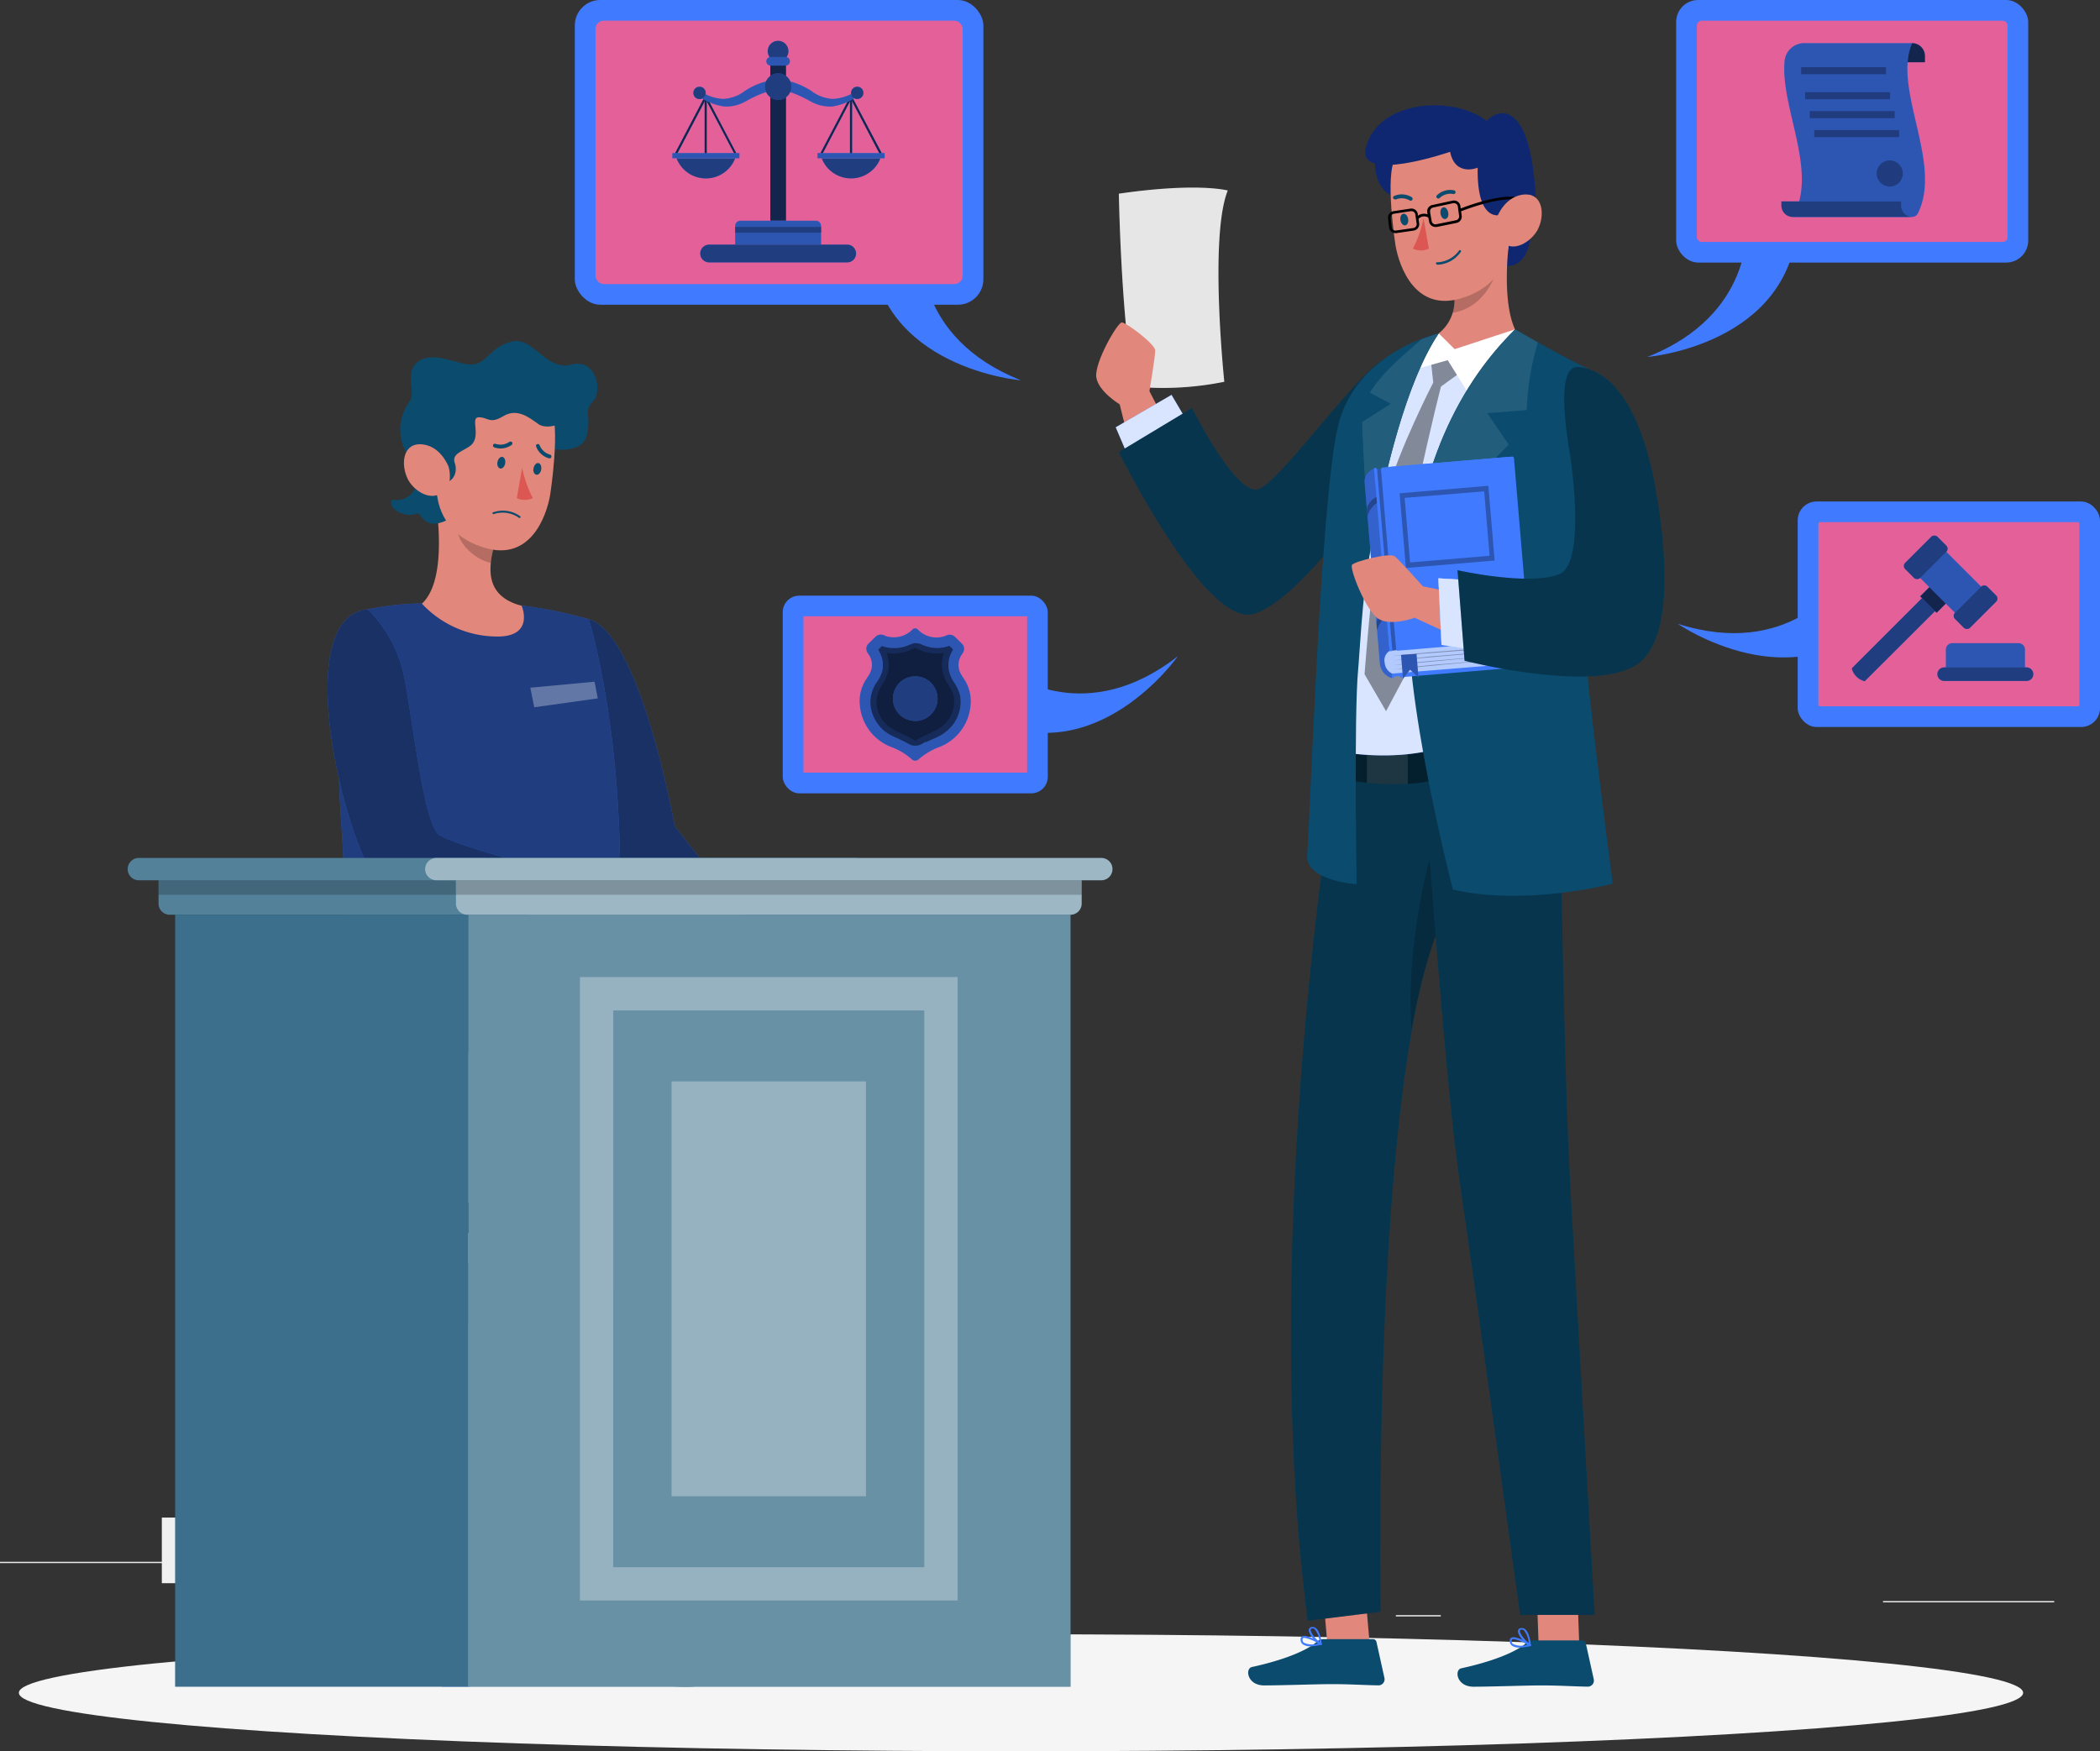 <svg xmlns="http://www.w3.org/2000/svg" width="487.406" height="406.563" viewBox="0 0 487.406 406.563">
  <rect x="0" y="0" width="487.406" height="406.563" fill="#333333" stroke="none"/>
  <g id="Grupo_55030" data-name="Grupo 55030" transform="translate(-834.234 -2128.898)">
    <g id="freepik--background-complete--inject-349" transform="translate(834.234 2473.382)">
      <rect id="Rectángulo_28941" data-name="Rectángulo 28941" width="39.731" height="0.3" transform="translate(437.046 27.207)" fill="#ebebeb"/>
      <rect id="Rectángulo_28942" data-name="Rectángulo 28942" width="10.425" height="0.3" transform="translate(323.982 30.47)" fill="#ebebeb"/>
      <rect id="Rectángulo_28943" data-name="Rectángulo 28943" width="51.812" height="0.3" transform="translate(0 18.09)" fill="#ebebeb"/>
      <rect id="Rectángulo_28944" data-name="Rectángulo 28944" width="7.594" height="0.3" transform="translate(62.5 18.09)" fill="#ebebeb"/>
      <rect id="Rectángulo_28945" data-name="Rectángulo 28945" width="112.381" height="0.3" transform="translate(94.782 23.153)" fill="#ebebeb"/>
      <rect id="Rectángulo_28946" data-name="Rectángulo 28946" width="78.347" height="15.235" transform="translate(37.56 7.822)" fill="#f0f0f0"/>
      <rect id="Rectángulo_28947" data-name="Rectángulo 28947" width="66.987" height="7.822" transform="translate(43.246)" fill="#e0e0e0"/>
    </g>
    <g id="freepik--Shadow--inject-349" transform="translate(838.612 2508.302)">
      <ellipse id="freepik--path--inject-349" cx="232.595" cy="13.58" rx="232.595" ry="13.58" fill="#f5f5f5"/>
    </g>
    <g id="freepik--character-2--inject-349" transform="translate(1088.65 2153.35)">
      <path id="Trazado_118552" data-name="Trazado 118552" d="M1075.98,2165.881s-6.862-1.932-25.276.732c0,0,.516,29.823,3.6,44.794a71.758,71.758,0,0,0,20.874-1.128S1071.649,2176.665,1075.98,2165.881Z" transform="translate(-1045.438 -2146.103)" fill="#fff"/>
      <path id="Trazado_118553" data-name="Trazado 118553" d="M1075.98,2165.881s-6.862-1.932-25.276.732c0,0,.516,29.823,3.6,44.794a71.758,71.758,0,0,0,20.874-1.128S1071.649,2176.665,1075.98,2165.881Z" transform="translate(-1045.438 -2146.103)" opacity="0.1" style="isolation: isolate"/>
      <path id="Trazado_118554" data-name="Trazado 118554" d="M1056.331,2228.606l-4.558-18.294s-5.014-3.011-5.434-6.358,4.906-12.668,5.938-12.656,7.761,5.039,7.749,6.526-1.344,9.429-1.344,9.429l9.153,17.742Z" transform="translate(-1046.314 -2140.894)" fill="#e2877b"/>
      <path id="Trazado_118555" data-name="Trazado 118555" d="M1052.731,2218.994l-2.627-6.154,12.944-7.521,4.031,6.838Z" transform="translate(-1045.558 -2138.095)" fill="#407bff"/>
      <path id="Trazado_118556" data-name="Trazado 118556" d="M1052.731,2218.994l-2.627-6.154,12.944-7.521,4.031,6.838Z" transform="translate(-1045.558 -2138.095)" fill="#fff" opacity="0.8" style="isolation: isolate"/>
      <path id="Trazado_118557" data-name="Trazado 118557" d="M1111.669,2198.936c-7.774,5.158-25.036,30.278-29.307,29.906-5.518-.467-14.671-18.978-14.671-18.978L1050.7,2220.1s19.89,40.163,30.986,37.632,32.126-33.337,33.589-37.872S1121.314,2192.529,1111.669,2198.936Z" transform="translate(-1045.438 -2139.594)" fill="#0a4b6e"/>
      <path id="Trazado_118558" data-name="Trazado 118558" d="M1111.669,2198.936c-7.774,5.158-25.036,30.278-29.307,29.906-5.518-.467-14.671-18.978-14.671-18.978L1050.7,2220.1s19.89,40.163,30.986,37.632,32.126-33.337,33.589-37.872S1121.314,2192.529,1111.669,2198.936Z" transform="translate(-1045.438 -2139.594)" opacity="0.3" style="isolation: isolate"/>
      <path id="Trazado_118559" data-name="Trazado 118559" d="M1101.226,2451.352l-9.729,1.031-1.823-20.993,9.729-1.031Z" transform="translate(-1037.659 -2093.172)" fill="#e2877b"/>
      <path id="Trazado_118560" data-name="Trazado 118560" d="M1141.482,2450.9h-9.429l-.78-21.845h9.441Z" transform="translate(-1029.355 -2093.432)" fill="#e2877b"/>
      <path id="Trazado_118561" data-name="Trazado 118561" d="M1133.748,2446.358H1145.2a.817.817,0,0,1,.8.648l1.859,8.4a1.417,1.417,0,0,1-1.128,1.656,1.387,1.387,0,0,1-.252.024c-3.707-.06-6.406-.288-11.06-.288-2.867,0-11.516.3-15.475.3s-4.474-3.911-2.855-4.271c7.27-1.583,12.74-3.779,15.067-5.866A2.266,2.266,0,0,1,1133.748,2446.358Z" transform="translate(-1032.356 -2089.979)" fill="#0a4b6e"/>
      <path id="Trazado_118562" data-name="Trazado 118562" d="M1128.615,2448.137a2.845,2.845,0,0,1-1.811-.48,1.341,1.341,0,0,1-.468-1.2.683.683,0,0,1,.384-.624c1.044-.54,4.091,1.331,4.427,1.547a.194.194,0,0,1,.108.216.229.229,0,0,1-.168.192A11.309,11.309,0,0,1,1128.615,2448.137Zm-1.4-1.956a.479.479,0,0,0-.288.06c-.06,0-.132.084-.144.264a.92.92,0,0,0,.3.8,4.583,4.583,0,0,0,3.359.168,9.017,9.017,0,0,0-3.227-1.3Z" transform="translate(-1030.342 -2090.103)" fill="#407bff"/>
      <path id="Trazado_118563" data-name="Trazado 118563" d="M1130.708,2448.156h-.108c-.972-.528-2.855-2.6-2.663-3.6a.731.731,0,0,1,.72-.588,1.2,1.2,0,0,1,.948.288c1.092.888,1.32,3.6,1.332,3.731a.238.238,0,0,1-.108.2A.22.22,0,0,1,1130.708,2448.156Zm-1.9-3.851h-.108c-.288,0-.312.168-.324.228-.12.612,1.08,2.184,2.052,2.915a5.266,5.266,0,0,0-1.116-2.951A.786.786,0,0,0,1128.812,2444.306Z" transform="translate(-1030.024 -2090.458)" fill="#407bff"/>
      <path id="Trazado_118564" data-name="Trazado 118564" d="M1093.248,2446.108H1104.7a.817.817,0,0,1,.8.648l1.859,8.4a1.417,1.417,0,0,1-1.128,1.656,1.384,1.384,0,0,1-.252.024c-3.707-.06-6.406-.288-11.06-.288-2.867,0-11.516.3-15.475.3s-4.475-3.911-2.855-4.271c7.27-1.583,12.74-3.779,15.067-5.866A2.267,2.267,0,0,1,1093.248,2446.108Z" transform="translate(-1040.441 -2090.029)" fill="#0a4b6e"/>
      <path id="Trazado_118565" data-name="Trazado 118565" d="M1088.155,2447.887a2.842,2.842,0,0,1-1.811-.48,1.34,1.34,0,0,1-.468-1.2.683.683,0,0,1,.384-.624c1.044-.54,4.091,1.331,4.427,1.547a.194.194,0,0,1,.108.216.227.227,0,0,1-.168.192A11.28,11.28,0,0,1,1088.155,2447.887Zm-1.4-1.955a.48.48,0,0,0-.288.06c-.06,0-.132.084-.144.264a.92.92,0,0,0,.3.8,4.581,4.581,0,0,0,3.359.168,9.013,9.013,0,0,0-3.275-1.3Z" transform="translate(-1038.419 -2090.153)" fill="#407bff"/>
      <path id="Trazado_118566" data-name="Trazado 118566" d="M1090.238,2447.946h-.108c-.972-.528-2.855-2.6-2.663-3.6a.732.732,0,0,1,.72-.588,1.2,1.2,0,0,1,.948.288c1.092.888,1.32,3.6,1.332,3.731a.239.239,0,0,1-.108.2A.218.218,0,0,1,1090.238,2447.946Zm-1.9-3.827h-.108c-.288,0-.312.168-.324.228-.12.612,1.08,2.183,2.051,2.915a5.264,5.264,0,0,0-1.115-2.951.779.779,0,0,0-.54-.24Z" transform="translate(-1038.102 -2090.499)" fill="#407bff"/>
      <path id="Trazado_118567" data-name="Trazado 118567" d="M1140.715,2429.068h-9.441l.408,11.264h9.441Z" transform="translate(-1029.355 -2093.43)" opacity="0.2" style="isolation: isolate"/>
      <path id="Trazado_118568" data-name="Trazado 118568" d="M1146.265,2269.328h-50.06c-4.8,25.984-19,125.865-8.313,207.8l16.951-2.1s-2.231-116.687,12.728-156.9c1.727,21.521,3.767,44.386,5.542,56.6,4.355,29.991,14.084,101.032,14.084,101.032h17.311s-3.935-68.234-5.566-97.709C1147.093,2346.008,1146.325,2275.9,1146.265,2269.328Z" transform="translate(-1038.792 -2125.318)" fill="#0a4b6e"/>
      <g id="Grupo_55022" data-name="Grupo 55022" transform="translate(45.208 144.01)" opacity="0.3">
        <path id="Trazado_118569" data-name="Trazado 118569" d="M1146.265,2269.328h-50.06c-4.8,25.984-19,125.865-8.313,207.8l16.951-2.1s-2.231-116.687,12.728-156.9c1.727,21.521,3.767,44.386,5.542,56.6,4.355,29.991,14.084,101.032,14.084,101.032h17.311s-3.935-68.234-5.566-97.709C1147.093,2346.008,1146.325,2275.9,1146.265,2269.328Z" transform="translate(-1084 -2269.328)"/>
      </g>
      <path id="Trazado_118570" data-name="Trazado 118570" d="M1092.494,2280.74s14.755,3.407,25.036,0l-.924-8h-23.932Z" transform="translate(-1037.096 -2124.637)" opacity="0.4" style="isolation: isolate"/>
      <path id="Trazado_118571" data-name="Trazado 118571" d="M1098.684,2281.9a59.225,59.225,0,0,0,9.5.264v-9.417h-9.5Z" transform="translate(-1035.86 -2124.635)" fill="#fff" opacity="0.1" style="isolation: isolate"/>
      <path id="Trazado_118572" data-name="Trazado 118572" d="M1112.952,2312.973a134.016,134.016,0,0,0-5.59,21.653c-1.4-19.194,4.2-39.468,4.2-39.468Z" transform="translate(-1034.173 -2120.161)" opacity="0.2" style="isolation: isolate"/>
      <path id="Trazado_118573" data-name="Trazado 118573" d="M1132.115,2174.374s-.372,9.189-7.534,7.03S1125.793,2171.123,1132.115,2174.374Z" transform="translate(-1031.24 -2144.423)" fill="#0f2771"/>
      <path id="Trazado_118574" data-name="Trazado 118574" d="M1112.65,2196.825a9.6,9.6,0,0,0,3.3-10.089l12.956-10.448s-1.68,12.824,1.451,19.614c0,0-7.822,7.93-13.784,6.118S1112.65,2196.825,1112.65,2196.825Z" transform="translate(-1033.139 -2143.89)" fill="#e2877b"/>
      <path id="Trazado_118575" data-name="Trazado 118575" d="M1125.395,2181.508l-5.122.216-4.918,3.971a10.339,10.339,0,0,1-.06,5.314C1123.14,2189.749,1125.395,2181.508,1125.395,2181.508Z" transform="translate(-1032.545 -2142.848)" opacity="0.2" style="isolation: isolate"/>
      <path id="Trazado_118576" data-name="Trazado 118576" d="M1129.488,2201.8l-10.724-4.067-9.009.672s-9.525,21.713-13.052,44.133a357.117,357.117,0,0,0-3.6,47.1c.324-.072,13.2,2.747,25.132-1.307,0,0-7.954-33.59-3.6-48.981s14.8-37.548,14.8-37.548" transform="translate(-1036.974 -2139.608)" fill="#407bff"/>
      <path id="Trazado_118577" data-name="Trazado 118577" d="M1129.488,2201.8l-10.724-4.067-9.009.672s-9.525,21.713-13.052,44.133a357.117,357.117,0,0,0-3.6,47.1c.324-.072,13.2,2.747,25.132-1.307,0,0-7.954-33.59-3.6-48.981s14.8-37.548,14.8-37.548" transform="translate(-1036.974 -2139.608)" fill="#fff" opacity="0.8" style="isolation: isolate"/>
      <path id="Trazado_118578" data-name="Trazado 118578" d="M1113.539,2198.05l.648,5.9s-7.977,15.511-10.8,25.888-5.146,41.842-5.146,41.842l4.99,8.578,4.583-8.578s-1.2-25.192,2.471-42.178,5.7-24.616,5.7-24.616l5.518-4-3.743-3.155Z" transform="translate(-1035.948 -2139.608)" opacity="0.4" style="isolation: isolate"/>
      <path id="Trazado_118579" data-name="Trazado 118579" d="M1113.648,2193.562l3.695,3.671,14-4.595-10.437,15.451-5.17-8.3-8.421,2.387Z" transform="translate(-1034.138 -2140.626)" fill="#fff"/>
      <path id="Trazado_118580" data-name="Trazado 118580" d="M1117.678,2193.408s-19.278,4.211-23.393,21.593-6.538,93.294-7.138,99.413,11.48,6.874,11.48,6.874-.648-39.264.336-49.688c.36-3.767.912-16.483,2.615-26.392C1104.59,2227.669,1109.82,2205.116,1117.678,2193.408Z" transform="translate(-1038.167 -2140.473)" fill="#0a4b6e"/>
      <path id="Trazado_118581" data-name="Trazado 118581" d="M1111.558,2194.812c-2.615,2.3-8.865,7.2-12,12.368l4.87,2.579-6.658,4.235s.552,18.7,2.183,28.5c3.071-17.058,8.158-37.968,15.6-49.088C1115.552,2193.408,1113.969,2193.852,1111.558,2194.812Z" transform="translate(-1036.042 -2140.473)" fill="#0a4b6e"/>
      <path id="Trazado_118582" data-name="Trazado 118582" d="M1111.558,2194.812c-2.615,2.3-8.865,7.2-12,12.368l4.87,2.579-6.658,4.235s.552,18.7,2.183,28.5c3.071-17.058,8.158-37.968,15.6-49.088C1115.552,2193.408,1113.969,2193.852,1111.558,2194.812Z" transform="translate(-1036.042 -2140.473)" fill="#fff" opacity="0.1" style="isolation: isolate"/>
      <path id="Trazado_118583" data-name="Trazado 118583" d="M1100.288,2159.9s-.672,7.054,4.8,8.625c0,0,3.131-7.882-.672-8.625S1100.288,2159.9,1100.288,2159.9Z" transform="translate(-1035.545 -2147.227)" fill="#0f2771"/>
      <path id="Trazado_118584" data-name="Trazado 118584" d="M1104.426,2180.609c.876,4.991,4.619,15.451,15.211,12.26s11.036-11.552,11.217-13.963-2.075-21.125-8.841-22.913-15,.42-17.587,4.294S1104.426,2180.609,1104.426,2180.609Z" transform="translate(-1034.944 -2148.067)" fill="#e2877b"/>
      <path id="Trazado_118585" data-name="Trazado 118585" d="M1131.245,2174.085c.168.216-7.006,4.51-6.778-10.329,0,0-5.194,2.207-6.394-3.683,0,0-21.713,7.486-19.554-.96,2.891-11.276,20.453-12.128,28.023-6.226,0,0,3.755-4.211,7.294.324,4.235,5.422,4.163,20.117,4.163,20.117Z" transform="translate(-1035.923 -2149.281)" fill="#0f2771"/>
      <path id="Trazado_118586" data-name="Trazado 118586" d="M1135.76,2168.65c-2.543-3.994-13.9.192-16.111,1.056l-.072-.564a1.568,1.568,0,0,0-.624-1.032,1.514,1.514,0,0,0-1.2-.228l-4.666,1.008a1.5,1.5,0,0,0-1.2,1.7,3.678,3.678,0,0,0,.084.48,2.4,2.4,0,0,0-2.267.324v-.384a1.531,1.531,0,0,0-.6-1,1.468,1.468,0,0,0-1.115-.276l-3.923.588a1.5,1.5,0,0,0-1.271,1.607c.072.852.156,1.607.24,2.219a1.492,1.492,0,0,0,.6.984,1.44,1.44,0,0,0,.888.288h.216l3.995-.588a1.5,1.5,0,0,0,1.272-1.7v-.008l-.144-1.031a1.848,1.848,0,0,1,2.279-.288c.06.324.12.66.18.972a1.507,1.507,0,0,0,.636.96,1.485,1.485,0,0,0,.828.252,1.235,1.235,0,0,0,.312,0l4.583-.936a1.514,1.514,0,0,0,1.2-1.68l-.144-1.019c1.7-.66,13.2-4.99,15.523-1.344a.3.3,0,0,0,.415.088l0,0a.288.288,0,0,0,.132-.385A.312.312,0,0,0,1135.76,2168.65Zm-27.1,5.591-3.995.576a.932.932,0,0,1-.672-.156.88.88,0,0,1-.348-.588c-.084-.6-.168-1.343-.24-2.2a.9.9,0,0,1,.768-.96l3.923-.588h.132a1,1,0,0,1,.54.168.916.916,0,0,1,.348.6l.312,2.124A.912.912,0,0,1,1108.661,2174.241Zm9.909-1.811-4.583.936a.906.906,0,0,1-.684-.132.882.882,0,0,1-.384-.564c-.132-.732-.276-1.536-.372-2.172a.888.888,0,0,1,.7-1.02l4.655-1.008a.563.563,0,0,1,.192,0,.884.884,0,0,1,.516.156.918.918,0,0,1,.384.624l.288,2.2A.9.9,0,0,1,1118.57,2172.43Z" transform="translate(-1035.041 -2145.754)"/>
      <path id="Trazado_118587" data-name="Trazado 118587" d="M1114.724,2170.231c.18.731-.156,1.415-.66,1.5s-.984-.456-1.116-1.2.168-1.428.66-1.511S1114.592,2169.475,1114.724,2170.231Z" transform="translate(-1033.019 -2145.343)" fill="#0a4b6e"/>
      <path id="Trazado_118588" data-name="Trazado 118588" d="M1106.964,2171.447c.18.744-.168,1.427-.66,1.512s-.984-.468-1.116-1.2.168-1.416.66-1.5S1106.844,2170.715,1106.964,2171.447Z" transform="translate(-1034.568 -2145.095)" fill="#0a4b6e"/>
      <path id="Trazado_118589" data-name="Trazado 118589" d="M1110.067,2171.158a26.751,26.751,0,0,1-2.483,7.03,4.375,4.375,0,0,0,3.719,0Z" transform="translate(-1034.084 -2144.914)" fill="#dc5753"/>
      <path id="Trazado_118590" data-name="Trazado 118590" d="M1116.5,2166.44a.433.433,0,0,1-.432.168,3.6,3.6,0,0,0-3.107.864.456.456,0,0,1-.761-.5.485.485,0,0,1,.1-.108h0a4.466,4.466,0,0,1,3.911-1.128.47.47,0,0,1,.384.5h0A.554.554,0,0,1,1116.5,2166.44Z" transform="translate(-1033.177 -2146.014)" fill="#0a4b6e"/>
      <path id="Trazado_118591" data-name="Trazado 118591" d="M1112.294,2180.7h0a6.884,6.884,0,0,0,5.554-3.023.241.241,0,0,0-.084-.324.229.229,0,0,0-.312,0h0a6.553,6.553,0,0,1-5.17,2.783.215.215,0,0,0-.228.2.079.079,0,0,0,0,.024h0a.228.228,0,0,0,.228.228h0Z" transform="translate(-1033.191 -2143.691)" fill="#0a4b6e"/>
      <path id="Trazado_118592" data-name="Trazado 118592" d="M1104.042,2167.61a.383.383,0,0,1,0-.743h0a4.442,4.442,0,0,1,4.067.312.443.443,0,0,1,.112.618l0,.006h0a.467.467,0,0,1-.624.108h0a3.6,3.6,0,0,0-3.227-.2A.437.437,0,0,1,1104.042,2167.61Z" transform="translate(-1034.848 -2145.841)" fill="#0a4b6e"/>
      <path id="Trazado_118593" data-name="Trazado 118593" d="M1131.5,2192.638s12.824,7.486,19.446,10.293-3.419,48.5-3.671,56.382,6.91,62.02,6.91,62.02-20.394,5.314-37.1,1.344c0,0-11.8-45.034-10.353-68.63C1108.128,2231.326,1114.942,2208.965,1131.5,2192.638Z" transform="translate(-1034.28 -2140.627)" fill="#0a4b6e"/>
      <path id="Trazado_118594" data-name="Trazado 118594" d="M1136.739,2195.661c-3.035-1.715-5.242-3.023-5.242-3.023-16.015,15.787-22.889,37.188-24.592,59.153,6.934-16.927,23.093-32.39,23.093-32.39l-4.99-7.306,9.153-.719A61.694,61.694,0,0,1,1136.739,2195.661Z" transform="translate(-1034.219 -2140.627)" fill="#0a4b6e"/>
      <path id="Trazado_118595" data-name="Trazado 118595" d="M1136.739,2195.661c-3.035-1.715-5.242-3.023-5.242-3.023-16.015,15.787-22.889,37.188-24.592,59.153,6.934-16.927,23.093-32.39,23.093-32.39l-4.99-7.306,9.153-.719A61.694,61.694,0,0,1,1136.739,2195.661Z" transform="translate(-1034.219 -2140.627)" fill="#fff" opacity="0.1" style="isolation: isolate"/>
      <path id="Trazado_118596" data-name="Trazado 118596" d="M1132.522,2217.618a.408.408,0,0,0-.432-.36l-28.791,2.4v2.015h-3.035l3.863,46.582c0,.216.156.216.168.372h.312l.252-.36.96-.084.312.312,30.05-2.531a.4.4,0,0,0,.372-.418h0Z" transform="translate(-1035.545 -2135.712)" fill="#407bff"/>
      <path id="Trazado_118597" data-name="Trazado 118597" d="M1101.785,2264.657a3.9,3.9,0,0,0,2.867,3.6c-.2-2.459-.492-4.8-.492-4.8s-2.627-35.737-3.311-43.93a3.275,3.275,0,0,0-2.615,3.059c.1,1.116.288,3.383.288,3.383S1101.029,2255.756,1101.785,2264.657Z" transform="translate(-1035.95 -2135.259)" fill="#407bff"/>
      <path id="Trazado_118598" data-name="Trazado 118598" d="M1101.785,2264.657a3.9,3.9,0,0,0,2.867,3.6c-.2-2.459-.492-4.8-.492-4.8s-2.627-35.737-3.311-43.93a3.275,3.275,0,0,0-2.615,3.059c.1,1.116.288,3.383.288,3.383S1101.029,2255.756,1101.785,2264.657Z" transform="translate(-1035.95 -2135.259)" opacity="0.2" style="isolation: isolate"/>
      <path id="Trazado_118599" data-name="Trazado 118599" d="M1103.894,2260.553l31.046-2.519-1.8-5.326-29.691,2.507a2.517,2.517,0,0,0-1.3,2.795A3.008,3.008,0,0,0,1103.894,2260.553Z" transform="translate(-1035.18 -2128.635)" fill="#407bff"/>
      <path id="Trazado_118600" data-name="Trazado 118600" d="M1103.894,2260.553l31.046-2.519-1.8-5.326-29.691,2.507a2.517,2.517,0,0,0-1.3,2.795A3.008,3.008,0,0,0,1103.894,2260.553Z" transform="translate(-1035.18 -2128.635)" fill="#fff" opacity="0.6" style="isolation: isolate"/>
      <path id="Trazado_118601" data-name="Trazado 118601" d="M1134.791,2259.843l-29.319,2.471-.228-.156-.912.084-.192.18h-.384a.082.082,0,0,1-.084-.072l-3.6-42.359s0-.084.072-.084h.444l.18.324.912-.072.216-.36,29.295-2.471a.112.112,0,0,1,.084.072l3.6,42.359A.085.085,0,0,1,1134.791,2259.843Z" transform="translate(-1035.583 -2135.698)" fill="#407bff"/>
      <path id="Trazado_118602" data-name="Trazado 118602" d="M1127.085,2240.267l-20.6,1.728-1.464-17.347,20.6-1.74Zm-19.626.432,18.45-1.547-1.259-14.947-18.45,1.512Z" transform="translate(-1034.595 -2134.584)" opacity="0.3" style="isolation: isolate"/>
      <path id="Trazado_118603" data-name="Trazado 118603" d="M1098.684,2227.809a3.912,3.912,0,0,1,2.255-2.711,8.729,8.729,0,0,0,.108,1.344,5.361,5.361,0,0,0-2.219,3.119Z" transform="translate(-1035.86 -2134.146)" opacity="0.3" style="isolation: isolate"/>
      <path id="Trazado_118604" data-name="Trazado 118604" d="M1100.534,2249.841a3.934,3.934,0,0,1,2.255-2.723c0,.324.06.468.12,1.356a5.288,5.288,0,0,0-2.219,3.119Z" transform="translate(-1035.491 -2129.751)" opacity="0.3" style="isolation: isolate"/>
      <rect id="Rectángulo_28948" data-name="Rectángulo 28948" width="0.912" height="42.155" transform="translate(65.205 84.574) rotate(-4.81)" opacity="0.3" style="isolation: isolate"/>
      <rect id="Rectángulo_28949" data-name="Rectángulo 28949" width="14.503" height="2.003" transform="translate(75.433 112.124) rotate(-4.81)" fill="#407bff"/>
      <rect id="Rectángulo_28950" data-name="Rectángulo 28950" width="8.109" height="2.003" transform="translate(78.977 116.212) rotate(-4.81)" fill="#407bff"/>
      <path id="Trazado_118605" data-name="Trazado 118605" d="M1103.554,2257.137l27.759-2.4s-8.457.552-18.918,1.44C1107.957,2256.609,1103.554,2257.137,1103.554,2257.137Z" transform="translate(-1034.888 -2128.23)" opacity="0.3" style="isolation: isolate"/>
      <path id="Trazado_118606" data-name="Trazado 118606" d="M1103.624,2258.069l27.831-2.591-18.99,1.6C1108.026,2257.445,1103.624,2258.069,1103.624,2258.069Z" transform="translate(-1034.874 -2128.083)" opacity="0.3" style="isolation: isolate"/>
      <path id="Trazado_118607" data-name="Trazado 118607" d="M1103.694,2258.887l27.963-2.639-19.122,1.619C1108.1,2258.263,1103.694,2258.887,1103.694,2258.887Z" transform="translate(-1034.86 -2127.929)" opacity="0.3" style="isolation: isolate"/>
      <path id="Trazado_118608" data-name="Trazado 118608" d="M1108.891,2255.468l.456,5.458-1.955-1.835-1.632,2.111s-.108-1.344-.456-5.518C1106.384,2255.588,1108.015,2255.54,1108.891,2255.468Z" transform="translate(-1034.538 -2128.084)" fill="#407bff"/>
      <path id="Trazado_118609" data-name="Trazado 118609" d="M1108.891,2255.468l.456,5.458-1.955-1.835-1.632,2.111s-.108-1.344-.456-5.518C1106.384,2255.588,1108.015,2255.54,1108.891,2255.468Z" transform="translate(-1034.538 -2128.084)" opacity="0.3" style="isolation: isolate"/>
      <path id="Trazado_118610" data-name="Trazado 118610" d="M1103.484,2256.245l28.083-2.207s-8.781.407-19.194,1.3C1107.887,2255.705,1103.484,2256.245,1103.484,2256.245Z" transform="translate(-1034.902 -2128.37)" opacity="0.3" style="isolation: isolate"/>
      <path id="Trazado_118611" data-name="Trazado 118611" d="M1129.408,2252.758l-1.644.144a3.478,3.478,0,0,0-.1,2.615,3.068,3.068,0,0,0,2.171,2.4Z" transform="translate(-1030.116 -2128.625)" fill="#407bff"/>
      <path id="Trazado_118612" data-name="Trazado 118612" d="M1127.518,2258.776l-17.131-7.918s-5.494,2.027-8.4.264-6.814-11.757-6.154-12.56,8.793-2.891,9.933-1.955,6.514,6.958,6.514,6.958l19.566,3.983Z" transform="translate(-1036.443 -2131.896)" fill="#e2877b"/>
      <path id="Trazado_118613" data-name="Trazado 118613" d="M1119.385,2241.226l-6.862-.408.732,15.439,7.294,1.224Z" transform="translate(-1033.098 -2131.009)" fill="#fff"/>
      <path id="Trazado_118614" data-name="Trazado 118614" d="M1119.385,2241.226l-6.862-.408.732,15.439,7.294,1.224Z" transform="translate(-1033.098 -2131.009)" fill="#407bff"/>
      <path id="Trazado_118615" data-name="Trazado 118615" d="M1119.385,2241.226l-6.862-.408.732,15.439,7.294,1.224Z" transform="translate(-1033.098 -2131.009)" fill="#fff" opacity="0.8" style="isolation: isolate"/>
      <path id="Trazado_118616" data-name="Trazado 118616" d="M1144.329,2199.931c11.456,1.2,16.063,18.486,17.658,27.124,1.559,8.4,5.806,34.657-3.851,41.747s-40.271-.684-40.271-.684l-1.632-21.017s16.447,3.707,23.549.948c6-2.316,3.2-23.7,2.579-27.591C1141.474,2215,1138.943,2199.355,1144.329,2199.931Z" transform="translate(-1032.357 -2139.174)" fill="#0a4b6e"/>
      <path id="Trazado_118617" data-name="Trazado 118617" d="M1144.329,2199.931c11.456,1.2,16.063,18.486,17.658,27.124,1.559,8.4,5.806,34.657-3.851,41.747s-40.271-.684-40.271-.684l-1.632-21.017s16.447,3.707,23.549.948c6-2.316,3.2-23.7,2.579-27.591C1141.474,2215,1138.943,2199.355,1144.329,2199.931Z" transform="translate(-1032.357 -2139.174)" opacity="0.3" style="isolation: isolate"/>
      <path id="Trazado_118618" data-name="Trazado 118618" d="M1123.994,2171.794s1.9-5.243,6.742-5.267c3.887,0,4.45,4.858,2.675,8.217-1.356,2.58-5.806,5.806-8.637,2.4S1123.994,2171.794,1123.994,2171.794Z" transform="translate(-1030.951 -2145.838)" fill="#e2877b"/>
    </g>
    <g id="freepik--character-1--inject-349" transform="translate(896.074 2208.066)">
      <path id="Trazado_118619" data-name="Trazado 118619" d="M929.03,2369.308l-.432,18.678-1.967,84.489h-6.49l-1.955-84.489-.432-18.678Z" transform="translate(-879.402 -2160.075)" fill="#457bfb"/>
      <path id="Trazado_118620" data-name="Trazado 118620" d="M929.03,2369.308l-.432,18.678-1.967,84.489h-6.49l-1.955-84.489-.432-18.678Z" transform="translate(-879.402 -2160.075)" fill="#fff" opacity="0.4" style="isolation: isolate"/>
      <path id="Trazado_118621" data-name="Trazado 118621" d="M929.03,2369.308,928.6,2388.5H918.185l-.432-19.194Z" transform="translate(-879.402 -2160.075)" opacity="0.2" style="isolation: isolate"/>
      <path id="Trazado_118622" data-name="Trazado 118622" d="M959.163,2471.956l-6-101.548h-9.8l8.4,101.548Z" transform="translate(-874.289 -2159.856)" fill="#457bfb"/>
      <path id="Trazado_118623" data-name="Trazado 118623" d="M951.737,2471.976h7.414l-5.446-92.431-.54-9.237h-9.8l.756,9.237Z" transform="translate(-874.289 -2159.876)" fill="#fff" opacity="0.5" style="isolation: isolate"/>
      <path id="Trazado_118624" data-name="Trazado 118624" d="M943.364,2370.308l.756,9.6H953.7l-.54-9.6Z" transform="translate(-874.289 -2159.876)" opacity="0.2" style="isolation: isolate"/>
      <path id="Trazado_118625" data-name="Trazado 118625" d="M895.775,2471.956l8.385-101.548h-9.8l-5.986,101.548Z" transform="translate(-885.266 -2159.856)" fill="#457bfb"/>
      <path id="Trazado_118626" data-name="Trazado 118626" d="M895.787,2471.976l7.618-92.431.756-9.237h-9.8l-.54,9.237-5.446,92.431Z" transform="translate(-885.266 -2159.876)" fill="#fff" opacity="0.5" style="isolation: isolate"/>
      <path id="Trazado_118627" data-name="Trazado 118627" d="M903.254,2370.308l-.756,9.6h-9.585l.54-9.6Z" transform="translate(-884.36 -2159.876)" opacity="0.2" style="isolation: isolate"/>
      <path id="Trazado_118628" data-name="Trazado 118628" d="M894.992,2361.638h68.282a6,6,0,0,1,6,6v8.025H888.994v-8.025A6,6,0,0,1,894.992,2361.638Z" transform="translate(-885.143 -2161.606)"/>
      <rect id="Rectángulo_28951" data-name="Rectángulo 28951" width="87.968" height="7.006" rx="2.01" transform="translate(0 207.05)" fill="#457bfb"/>
      <rect id="Rectángulo_28952" data-name="Rectángulo 28952" width="87.968" height="7.006" rx="2.01" transform="translate(0 207.05)" fill="#fff" opacity="0.6" style="isolation: isolate"/>
      <g id="freepik--group--inject-349" transform="translate(14.192)">
        <path id="Trazado_118629" data-name="Trazado 118629" d="M959.983,2285.908s24.16,25.072,25.624,26.392,10.473,4.223,11.8,5.374-.912,9.6-1.8,11.217-13.628-5.338-14.4-6.478a25.359,25.359,0,0,1-1.8-4.415l-27.423-23.032Z" transform="translate(-886.759 -2176.723)" fill="#e9b076"/>
        <path id="Trazado_118630" data-name="Trazado 118630" d="M941.684,2269.074s.072.972.264,2.579.48,4.031.912,6.718c1.044,6.538,2.867,14.947,5.794,20.034a11.155,11.155,0,0,0,2.891,3.491c3.839,2.855,20.789,21.509,20.789,21.509l9.009-11.456-11.96-15.139s-7.894-44.59-19.926-48.069C944.251,2247.229,941.684,2269.074,941.684,2269.074Z" transform="translate(-888.817 -2184.158)" fill="#407bff"/>
        <path id="Trazado_118631" data-name="Trazado 118631" d="M941.684,2269.074s.072.972.264,2.579.48,4.031.912,6.718c1.044,6.538,2.867,14.947,5.794,20.034a11.155,11.155,0,0,0,2.891,3.491c3.839,2.855,20.789,21.509,20.789,21.509l9.009-11.456-11.96-15.139s-7.894-44.59-19.926-48.069C944.251,2247.229,941.684,2269.074,941.684,2269.074Z" transform="translate(-888.817 -2184.158)" opacity="0.6" style="isolation: isolate"/>
        <path id="Trazado_118632" data-name="Trazado 118632" d="M950.794,2452.087l9.561-1.32,1.32-22.709-9.537,1.32Z" transform="translate(-886.998 -2148.347)" fill="#e9b076"/>
        <path id="Trazado_118633" data-name="Trazado 118633" d="M952.039,2429.376l9.537-1.307-.756,12.98-9.537.84Z" transform="translate(-886.9 -2148.345)" opacity="0.2" style="isolation: isolate"/>
        <path id="Trazado_118634" data-name="Trazado 118634" d="M960.91,2339.733l-2.327-14.612-53.575-3.2s-5.686,30.386-1.32,38.5c7.81,14.456,49.928,7.2,62.248,8.577-7.366,30.1-6.634,88.988-6.634,88.988l17.6,1.344s13.544-63.424,16.279-93.57C995.016,2345.419,978.161,2345.922,960.91,2339.733Z" transform="translate(-896.731 -2169.535)" fill="#407bff"/>
        <path id="Trazado_118635" data-name="Trazado 118635" d="M948.089,2437.483l21.149,1.392,1.811-9.057-23.237-1.08Z" transform="translate(-887.593 -2148.212)" fill="#457bfb"/>
        <path id="Trazado_118636" data-name="Trazado 118636" d="M969.174,2444.667l9.621.708,6.022-21.953-9.609-.684Z" transform="translate(-883.329 -2149.409)" fill="#e9b076"/>
        <path id="Trazado_118637" data-name="Trazado 118637" d="M978.307,2442.59v.084a.1.1,0,0,0,.084,0,11.986,11.986,0,0,0,2.4,1.02,2.571,2.571,0,0,0,1.871,0,1.2,1.2,0,0,0,.612-1.128.865.865,0,0,0-.324-.755,3.89,3.89,0,0,0-2.7-.072,3.5,3.5,0,0,0,1.416-1.956.854.854,0,0,0-.576-.876,1.106,1.106,0,0,0-.972,0c-1.2.636-1.62,3.323-1.656,3.467h-.168A.686.686,0,0,0,978.307,2442.59Zm.72-.528-.216.06c.228-.888.708-2.34,1.415-2.711a.639.639,0,0,1,.516-.072h.1c.3.132.336.3.324.432C981.078,2440.454,979.974,2441.534,979.026,2442.062Zm0,.492c1.272-.384,3.035-.731,3.6-.324a.438.438,0,0,1,.156.372.852.852,0,0,1-.372.732c-.54.3-1.776.012-3.347-.78Z" transform="translate(-881.509 -2146.204)" fill="#407bff"/>
        <path id="Trazado_118638" data-name="Trazado 118638" d="M974.759,2422.738l9.609.7-3.443,12.548-9.5-1.163Z" transform="translate(-882.88 -2149.409)" opacity="0.2" style="isolation: isolate"/>
        <path id="Trazado_118639" data-name="Trazado 118639" d="M998.74,2453.5l-16.987-4.979s10.113-57.078,20.394-76.872c-.768-.252-1.787-.576-3.047-.948-2.267-.684-5.278-1.535-8.817-2.519-24.592-6.826-74.508-19.626-74.508-19.626l22.793-21.3s90.787,13.844,92.671,37.764C1032.137,2376.552,998.74,2453.5,998.74,2453.5Z" transform="translate(-893.989 -2168.471)" fill="#407bff"/>
        <path id="Trazado_118640" data-name="Trazado 118640" d="M968.994,2430.081l20.394,5.77,3.659-8.481-22.5-5.9Z" transform="translate(-883.365 -2149.663)" fill="#457bfb"/>
        <path id="Trazado_118641" data-name="Trazado 118641" d="M996.656,2369.224c-2.267-.684-5.278-1.536-8.817-2.519.708-5.806.72-12.464-2.075-15.859-5.554-6.765-19.842-10.737-27.975-12.176-6.8-1.2-29.655-3.6-29.655-3.6s29.655-2.843,59.981,6C1003.086,2345.459,1000.171,2360.106,996.656,2369.224Z" transform="translate(-891.521 -2166.997)" opacity="0.2" style="isolation: isolate"/>
        <path id="Trazado_118642" data-name="Trazado 118642" d="M902.484,2352.433c-3.6-2.747-.144-28.3-1.979-53.443-2.8-38.256,3.215-50.72,6-51.919a68.85,68.85,0,0,1,12.536-1.38,199.254,199.254,0,0,1,23.165.491,103.445,103.445,0,0,1,15.595,3.179s12.632,40.187,4.559,98.069Z" transform="translate(-897.181 -2184.779)" fill="#407bff"/>
        <g id="Grupo_55023" data-name="Grupo 55023" transform="translate(2.599 60.776)" opacity="0.5">
          <path id="Trazado_118643" data-name="Trazado 118643" d="M902.484,2352.433c-3.6-2.747-.144-28.3-1.979-53.443-2.8-38.256,3.215-50.72,6-51.919a68.85,68.85,0,0,1,12.536-1.38,199.254,199.254,0,0,1,23.165.491,103.445,103.445,0,0,1,15.595,3.179s12.632,40.187,4.559,98.069Z" transform="translate(-899.781 -2245.554)"/>
        </g>
        <path id="Trazado_118644" data-name="Trazado 118644" d="M918.719,2224.018c1.3,7.474,2.459,21.161-2.855,26.032a23.893,23.893,0,0,0,16.795,7.618c9.6.419,6.358-7.126,6.358-7.126-8.265-2.16-7.917-8.325-6.346-14.083Z" transform="translate(-893.971 -2189.078)" fill="#e2877b"/>
        <path id="Trazado_118645" data-name="Trazado 118645" d="M923.04,2228.248l8.265,7.377a23.412,23.412,0,0,0-.8,4.091c-3.167-.528-7.45-4.1-7.714-7.438A10.838,10.838,0,0,1,923.04,2228.248Z" transform="translate(-892.605 -2188.234)" opacity="0.2" style="isolation: isolate"/>
        <path id="Trazado_118646" data-name="Trazado 118646" d="M946.707,2219.863s7.594,1.607,8.637-3.131-.84-5.554,1.416-7.833.8-10.065-5.014-8.529-8.865-6.466-13.688-5.375-5.566,4.451-8.6,5.242-9.057-3.131-12.92-.8-.888,7.318-2.2,9.225-4.5,6.766,0,13.892c4.127,6.526-1.008,9.8-3.671,9.189a.6.6,0,0,0-.737.421.577.577,0,0,0-.019.2c.072.756.516,1.823,2.327,2.5,3.023,1.128,3.6-.516,4.295.348s2.207,3.707,7.2.792S931.16,2214.645,946.707,2219.863Z" transform="translate(-895.159 -2194.892)" fill="#0a4b6e"/>
        <path id="Trazado_118647" data-name="Trazado 118647" d="M945.071,2228.892c-.864,4.99-4.607,15.451-15.2,12.26s-11.073-11.588-11.216-13.988,2.063-21.137,8.841-22.913,15,.42,17.575,4.282S945.071,2228.892,945.071,2228.892Z" transform="translate(-893.415 -2193.149)" fill="#e2877b"/>
        <path id="Trazado_118648" data-name="Trazado 118648" d="M930.492,2218.507c-.18.732.168,1.427.66,1.511s1-.468,1.128-1.2-.18-1.428-.66-1.5S930.624,2217.751,930.492,2218.507Z" transform="translate(-891.06 -2190.417)" fill="#0a4b6e"/>
        <path id="Trazado_118649" data-name="Trazado 118649" d="M937.472,2219.721c-.18.731.168,1.427.66,1.5s.984-.456,1.116-1.2-.168-1.428-.66-1.511S937.592,2219.013,937.472,2219.721Z" transform="translate(-889.667 -2190.179)" fill="#0a4b6e"/>
        <path id="Trazado_118650" data-name="Trazado 118650" d="M935.46,2219.438a27.543,27.543,0,0,0,2.483,7.03,4.429,4.429,0,0,1-3.719,0Z" transform="translate(-890.306 -2189.992)" fill="#dc5753"/>
        <path id="Trazado_118651" data-name="Trazado 118651" d="M933.9,2214.408a.5.5,0,0,0-.468,0,3.6,3.6,0,0,1-3.191.48.445.445,0,0,0-.587.224v0a.442.442,0,0,0,.23.584l.01,0h0a4.424,4.424,0,0,0,4.031-.552.456.456,0,0,0,.144-.612h0A1.12,1.12,0,0,0,933.9,2214.408Z" transform="translate(-891.226 -2191.009)" fill="#0a4b6e"/>
        <path id="Trazado_118652" data-name="Trazado 118652" d="M929.707,2228.089h0a6.874,6.874,0,0,1,6.25.936.229.229,0,0,1,.013.323l-.013.013a.24.24,0,0,1-.324,0h0a6.505,6.505,0,0,0-5.806-.84.251.251,0,0,1-.3-.144h0a.215.215,0,0,1,.116-.282l.016-.006Z" transform="translate(-891.247 -2188.339)" fill="#0a4b6e"/>
        <path id="Trazado_118653" data-name="Trazado 118653" d="M938.485,2214.841a.5.5,0,0,0-.264,0,.444.444,0,0,0-.253.575h0a4.447,4.447,0,0,0,3.023,2.735.456.456,0,0,0,.528-.348h0a.457.457,0,0,0-.348-.528h0a3.594,3.594,0,0,1-2.4-2.207A.5.5,0,0,0,938.485,2214.841Z" transform="translate(-889.564 -2190.914)" fill="#0a4b6e"/>
        <path id="Trazado_118654" data-name="Trazado 118654" d="M950.326,2208.51c2.207,2.6-4.966,6.274-7.762,4.283-2.4-1.727-5.014-3.719-8.181-1.823s-3.467.24-5.65.24.864,4.678-2.147,6.742c-1.727,1.2-4.211,1.788-3.431,3.887s-.384,5.026-3.383,4.486c0,0,2.807-.792,1.056-3.659s-3.263-1.2-3.263-1.2.84-15.8,8.4-18.7S946.679,2204.216,950.326,2208.51Z" transform="translate(-893.631 -2193.509)" fill="#0a4b6e"/>
        <path id="Trazado_118655" data-name="Trazado 118655" d="M922.76,2220.122s-1.9-5.242-6.73-5.255c-3.9,0-4.451,4.8-2.687,8.218,1.368,2.579,5.578,5.59,8.637,2.4C923.792,2223.577,922.76,2220.122,922.76,2220.122Z" transform="translate(-894.665 -2190.905)" fill="#e2877b"/>
        <path id="Trazado_118656" data-name="Trazado 118656" d="M932.933,2296.538s33.206,10.473,35.113,10.916,11.216-1.307,12.932-.924,3.8,8.865,3.791,10.713-14.527,1.811-15.739,1.2a25.123,25.123,0,0,1-3.707-3.023l-35.089-7.126Z" transform="translate(-891.102 -2174.601)" fill="#e9b076"/>
        <path id="Trazado_118657" data-name="Trazado 118657" d="M906.971,2246.818c-18.69,1.715-4.87,56.01,2.711,63.832s33.589,10.628,33.589,10.628l3.3-14.6s-19.566-5.218-23.033-7.473-5.9-24.772-7.965-35.725A31.085,31.085,0,0,0,906.971,2246.818Z" transform="translate(-897.614 -2184.527)" fill="#407bff"/>
        <path id="Trazado_118658" data-name="Trazado 118658" d="M906.971,2246.818c-18.69,1.715-4.87,56.01,2.711,63.832s33.589,10.628,33.589,10.628l3.3-14.6s-19.566-5.218-23.033-7.473-5.9-24.772-7.965-35.725A31.085,31.085,0,0,0,906.971,2246.818Z" transform="translate(-897.614 -2184.527)" opacity="0.6" style="isolation: isolate"/>
        <path id="Trazado_118659" data-name="Trazado 118659" d="M948.089,2437.483l21.149,1.392,1.811-9.057-23.237-1.08Z" transform="translate(-887.593 -2148.212)" fill="#fff" opacity="0.2" style="isolation: isolate"/>
        <path id="Trazado_118660" data-name="Trazado 118660" d="M968.994,2430.081l20.394,5.77,3.659-8.481-22.5-5.9Z" transform="translate(-883.365 -2149.663)" fill="#fff" opacity="0.2" style="isolation: isolate"/>
        <path id="Trazado_118661" data-name="Trazado 118661" d="M980.34,2441.277l-10.425-2.9a.683.683,0,0,0-.864.432h0l-2.807,8.109a1.7,1.7,0,0,0,1.188,2.1l.012,0c3.6.948,5.434,1.2,10.029,2.471,2.819.78,8.313,2.579,12.332,3.035s4.355-3.527,2.7-4.067c-3.935-1.32-8.637-5.422-10.689-8.205A2.685,2.685,0,0,0,980.34,2441.277Z" transform="translate(-883.926 -2146.295)" fill="#0a4b6e"/>
        <path id="Trazado_118662" data-name="Trazado 118662" d="M959.568,2447.689a1.138,1.138,0,0,1,.2,0s.216,0,.24.083,0,.06,0,.072h.072a12.963,12.963,0,0,0,2.519.5,2.659,2.659,0,0,0,1.835-.36,1.2,1.2,0,0,0,.348-1.2.866.866,0,0,0-.492-.672,3.9,3.9,0,0,0-2.663.492,3.5,3.5,0,0,0,.948-2.207.913.913,0,0,0-.816-.72,1.428,1.428,0,0,0-1.08.24c-1,.876-1.2,3.6-1.2,3.767h.084Zm1.032-.564-.192.108a4.793,4.793,0,0,1,.816-2.951.676.676,0,0,1,.492-.168h.108c.312.06.4.228.4.348A4.466,4.466,0,0,1,960.6,2447.125Zm.144.48c1.2-.648,2.807-1.344,3.431-1.068a.434.434,0,0,1,.228.336.852.852,0,0,1-.216.792c-.48.407-1.74.384-3.443-.06Z" transform="translate(-885.263 -2145.233)" fill="#407bff"/>
        <path id="Trazado_118663" data-name="Trazado 118663" d="M961.462,2446.14l-10.8-.672a.708.708,0,0,0-.756.612h0l-1.056,8.517a1.7,1.7,0,0,0,1.571,1.8c3.767.18,5.578.072,10.329.336,2.915.168,8.661.792,12.692.4s3.527-4.354,1.787-4.546c-4.115-.468-9.6-3.491-12.152-5.794A2.706,2.706,0,0,0,961.462,2446.14Z" transform="translate(-887.386 -2144.872)" fill="#0a4b6e"/>
      </g>
      <path id="Trazado_118664" data-name="Trazado 118664" d="M936.834,2262.21l14.911-1.391.756,3.875-14.755,2.063Z" transform="translate(-875.593 -2181.732)" fill="#fff" opacity="0.3" style="isolation: isolate"/>
    </g>
    <g id="freepik--Table--inject-349" transform="translate(863.865 2328.071)">
      <path id="Trazado_118665" data-name="Trazado 118665" d="M864.894,2298.248h157.258v6.61a2.591,2.591,0,0,1-2.591,2.591H867.5a2.591,2.591,0,0,1-2.591-2.591h0v-6.61Z" transform="translate(-857.744 -2294.265)" fill="#0a4b6e"/>
      <path id="Trazado_118666" data-name="Trazado 118666" d="M864.894,2298.248h157.258v6.61a2.591,2.591,0,0,1-2.591,2.591H867.5a2.591,2.591,0,0,1-2.591-2.591h0v-6.61Z" transform="translate(-857.744 -2294.265)" fill="#fff" opacity="0.3" style="isolation: isolate"/>
      <rect id="Rectángulo_28953" data-name="Rectángulo 28953" width="157.246" height="4.607" transform="translate(7.149 3.947)" opacity="0.2" style="isolation: isolate"/>
      <path id="Trazado_118667" data-name="Trazado 118667" d="M1027.889,2300.11H861.537a2.591,2.591,0,0,1-2.6-2.579v-.012h0a2.6,2.6,0,0,1,2.6-2.591h166.352a2.591,2.591,0,0,1,2.591,2.591h0a2.579,2.579,0,0,1-2.567,2.591Z" transform="translate(-858.934 -2294.928)" fill="#0a4b6e"/>
      <path id="Trazado_118668" data-name="Trazado 118668" d="M1027.889,2300.11H861.537a2.591,2.591,0,0,1-2.6-2.579v-.012h0a2.6,2.6,0,0,1,2.6-2.591h166.352a2.591,2.591,0,0,1,2.591,2.591h0a2.579,2.579,0,0,1-2.567,2.591Z" transform="translate(-858.934 -2294.928)" fill="#fff" opacity="0.3" style="isolation: isolate"/>
      <rect id="Rectángulo_28954" data-name="Rectángulo 28954" width="68.007" height="179.235" transform="translate(11.024 13.16)" fill="#0a4b6e"/>
      <rect id="Rectángulo_28955" data-name="Rectángulo 28955" width="68.007" height="179.235" transform="translate(11.024 13.16)" fill="#fff" opacity="0.2" style="isolation: isolate"/>
      <rect id="Rectángulo_28956" data-name="Rectángulo 28956" width="139.804" height="179.235" transform="translate(79.031 13.16)" fill="#0a4b6e"/>
      <rect id="Rectángulo_28957" data-name="Rectángulo 28957" width="139.804" height="179.235" transform="translate(79.031 13.16)" fill="#fff" opacity="0.39" style="isolation: isolate"/>
      <path id="Trazado_118669" data-name="Trazado 118669" d="M922.434,2298.248h145.25v6.61a2.591,2.591,0,0,1-2.591,2.591H925.025a2.591,2.591,0,0,1-2.591-2.591h0v-6.61Z" transform="translate(-846.258 -2294.265)" fill="#0a4b6e"/>
      <path id="Trazado_118670" data-name="Trazado 118670" d="M922.434,2298.248h145.25v6.61a2.591,2.591,0,0,1-2.591,2.591H925.025a2.591,2.591,0,0,1-2.591-2.591h0v-6.61Z" transform="translate(-846.258 -2294.265)" fill="#fff" opacity="0.6" style="isolation: isolate"/>
      <rect id="Rectángulo_28958" data-name="Rectángulo 28958" width="145.25" height="4.607" transform="translate(76.175 3.947)" opacity="0.2" style="isolation: isolate"/>
      <path id="Trazado_118671" data-name="Trazado 118671" d="M1073.432,2300.11H919.065a2.591,2.591,0,0,1-2.591-2.591h0a2.591,2.591,0,0,1,2.591-2.591h154.367a2.591,2.591,0,0,1,2.591,2.591h0a2.591,2.591,0,0,1-2.591,2.591Z" transform="translate(-847.448 -2294.928)" fill="#0a4b6e"/>
      <path id="Trazado_118672" data-name="Trazado 118672" d="M1073.432,2300.11H919.065a2.591,2.591,0,0,1-2.591-2.591h0a2.591,2.591,0,0,1,2.591-2.591h154.367a2.591,2.591,0,0,1,2.591,2.591h0a2.591,2.591,0,0,1-2.591,2.591Z" transform="translate(-847.448 -2294.928)" fill="#fff" opacity="0.6" style="isolation: isolate"/>
      <g id="Grupo_55024" data-name="Grupo 55024" transform="translate(104.967 27.663)" opacity="0.3">
        <path id="Trazado_118673" data-name="Trazado 118673" d="M1034.1,2462.71H946.434V2317.988H1034.1Zm-79.931-7.738h72.193V2325.726H954.172Z" transform="translate(-946.434 -2317.988)" fill="#fff"/>
        <rect id="Rectángulo_28959" data-name="Rectángulo 28959" width="45.13" height="96.306" transform="translate(21.269 24.209)" fill="#fff"/>
      </g>
    </g>
    <g id="freepik--police-badges--inject-349" transform="translate(1015.904 2267.179)">
      <rect id="Rectángulo_28960" data-name="Rectángulo 28960" width="61.517" height="45.898" rx="3.84" fill="#407bff"/>
      <path id="Trazado_118674" data-name="Trazado 118674" d="M1031.3,2260.139s17.131,12.32,38.28-4.271c0,0-19.194,27.387-44.7,14.252Z" transform="translate(-977.846 -2241.833)" fill="#407bff" fill-rule="evenodd"/>
      <rect id="Rectángulo_28961" data-name="Rectángulo 28961" width="51.92" height="36.301" transform="translate(4.81 4.786)" fill="#e36099" style="isolation: isolate"/>
      <path id="Trazado_118675" data-name="Trazado 118675" d="M1012.622,2280.859a15.192,15.192,0,0,0-4.391-2.7,11.394,11.394,0,0,1-7.63-9.861,9.328,9.328,0,0,1,.924-5.051c.372-.743.864-1.391,1.284-2.1a4.282,4.282,0,0,0,0-4.354c-.144-.228-.324-.456-.456-.7a1.651,1.651,0,0,1,0-1.739,2.251,2.251,0,0,1,.348-.408l1.4-1.368a2.289,2.289,0,0,1,.492-.4,1.756,1.756,0,0,1,1.464-.131c.168,0,.324.156.5.216a6.106,6.106,0,0,0,6.286-1.512.827.827,0,0,1,1.17-.029l.03.029a6,6,0,0,0,6.31,1.536c.18-.072.336-.156.5-.216a1.755,1.755,0,0,1,1.464.132,2.325,2.325,0,0,1,.492.4l1.4,1.367a2.348,2.348,0,0,1,.348.408,1.657,1.657,0,0,1,0,1.739c-.132.24-.312.468-.456.7a4.278,4.278,0,0,0,0,4.354c.408.708.912,1.356,1.272,2.1a9.338,9.338,0,0,1,.924,5.05,11.4,11.4,0,0,1-7.63,9.861,15.459,15.459,0,0,0-4.355,2.663,1.2,1.2,0,0,1-1.7.019l-.018-.019Z" transform="translate(-982.703 -2242.904)" fill="#407bff" fill-rule="evenodd"/>
      <path id="Trazado_118676" data-name="Trazado 118676" d="M1012.622,2280.859a15.192,15.192,0,0,0-4.391-2.7,11.394,11.394,0,0,1-7.63-9.861,9.328,9.328,0,0,1,.924-5.051c.372-.743.864-1.391,1.284-2.1a4.282,4.282,0,0,0,0-4.354c-.144-.228-.324-.456-.456-.7a1.651,1.651,0,0,1,0-1.739,2.251,2.251,0,0,1,.348-.408l1.4-1.368a2.289,2.289,0,0,1,.492-.4,1.756,1.756,0,0,1,1.464-.131c.168,0,.324.156.5.216a6.106,6.106,0,0,0,6.286-1.512.827.827,0,0,1,1.17-.029l.03.029a6,6,0,0,0,6.31,1.536c.18-.072.336-.156.5-.216a1.755,1.755,0,0,1,1.464.132,2.325,2.325,0,0,1,.492.4l1.4,1.367a2.348,2.348,0,0,1,.348.408,1.657,1.657,0,0,1,0,1.739c-.132.24-.312.468-.456.7a4.278,4.278,0,0,0,0,4.354c.408.708.912,1.356,1.272,2.1a9.338,9.338,0,0,1,.924,5.05,11.4,11.4,0,0,1-7.63,9.861,15.459,15.459,0,0,0-4.355,2.663,1.2,1.2,0,0,1-1.7.019l-.018-.019Z" transform="translate(-982.703 -2242.904)" fill-rule="evenodd" opacity="0.3" style="isolation: isolate"/>
      <path id="Trazado_118677" data-name="Trazado 118677" d="M1012.808,2275.839a19.112,19.112,0,0,1,1.751-1.008c.972-.5,2-.888,2.975-1.391a8.056,8.056,0,0,0,2.939-2.471,7.042,7.042,0,0,0,1-1.991,7.2,7.2,0,0,0,.276-3.419,7.853,7.853,0,0,0-1.2-2.579,9.472,9.472,0,0,1-1.476-3.6,8.07,8.07,0,0,1,.408-3.959,9.6,9.6,0,0,1-1.2.144,10.216,10.216,0,0,1-5.506-1.308,10.539,10.539,0,0,1-1.775.78,10.264,10.264,0,0,1-4.834.408,8.043,8.043,0,0,1,.276,4.606,10.022,10.022,0,0,1-1.308,2.831,7.4,7.4,0,0,0-1.271,3.2,7.311,7.311,0,0,0,.852,4.139,7.578,7.578,0,0,0,2.051,2.4,11.936,11.936,0,0,0,2.147,1.2c.72.323,1.452.671,2.207,1.055a14.179,14.179,0,0,1,1.727,1Z" transform="translate(-982.049 -2242.154)" fill-rule="evenodd" opacity="0.3" style="isolation: isolate"/>
      <path id="Trazado_118678" data-name="Trazado 118678" d="M1015.453,2276.269c-.288.144-.564.3-.84.468a3.067,3.067,0,0,1-3.143,0c-.276-.156-.54-.312-.828-.456-.672-.348-1.416-.7-2.147-1.032a12.587,12.587,0,0,1-2.4-1.332,8.855,8.855,0,0,1-2.4-2.855,5.535,5.535,0,0,1-.324-.672,7.951,7.951,0,0,1,.78-8,9.1,9.1,0,0,0,1.2-2.4,6.367,6.367,0,0,0-.648-4.679h0l-.252-.456.852-.828.408.132a8.533,8.533,0,0,0,5.194-.1,8.98,8.98,0,0,0,1-.408,3.015,3.015,0,0,1,2.567,0,8.6,8.6,0,0,0,4.1.828,9.327,9.327,0,0,0,2.4-.492l.84.828a10.1,10.1,0,0,0-.78,1.68,6.731,6.731,0,0,0-.228,2.975,7.933,7.933,0,0,0,1.3,3.095,8.97,8.97,0,0,1,1.344,3.047,8.52,8.52,0,0,1-.312,4.067,8.928,8.928,0,0,1-1.2,2.4,9.679,9.679,0,0,1-3.455,2.915c-.972.492-2,.876-2.975,1.38Z" transform="translate(-982.283 -2242.332)" fill-rule="evenodd" opacity="0.5" style="isolation: isolate"/>
      <path id="Trazado_118679" data-name="Trazado 118679" d="M1012.176,2259.778a5.182,5.182,0,1,1-5.182,5.182,5.183,5.183,0,0,1,5.182-5.182Z" transform="translate(-981.418 -2241.052)" fill="#407bff" fill-rule="evenodd"/>
      <path id="Trazado_118680" data-name="Trazado 118680" d="M1012.176,2259.778a5.182,5.182,0,1,1-5.182,5.182,5.183,5.183,0,0,1,5.182-5.182Z" transform="translate(-981.418 -2241.052)" fill-rule="evenodd" opacity="0.5" style="isolation: isolate"/>
    </g>
    <g id="freepik--hammer-of-law--inject-349" transform="translate(1223.619 2245.322)">
      <rect id="Rectángulo_28962" data-name="Rectángulo 28962" width="70.166" height="52.351" rx="4.38" transform="translate(27.855)" fill="#407bff"/>
      <path id="Trazado_118681" data-name="Trazado 118681" d="M1196.2,2241.838s-11.768,17.514-37.38,9.321c0,0,27.531,18.99,46.869-2.2Z" transform="translate(-1158.824 -2222.776)" fill="#407bff" fill-rule="evenodd"/>
      <rect id="Rectángulo_28963" data-name="Rectángulo 28963" width="60.581" height="42.755" rx="0.38" transform="translate(32.653 4.786)" fill="#e36099" style="isolation: isolate"/>
      <path id="Trazado_118682" data-name="Trazado 118682" d="M1195.509,2264.257h0a4.1,4.1,0,0,1-2.975-2.843v-.18l18.186-18.186,3.023,3.023Z" transform="translate(-1152.094 -2222.535)" fill="#407bff"/>
      <path id="Trazado_118683" data-name="Trazado 118683" d="M1195.509,2264.257h0a4.1,4.1,0,0,1-2.975-2.843v-.18l18.186-18.186,3.023,3.023Z" transform="translate(-1152.094 -2222.535)" opacity="0.5" style="isolation: isolate"/>
      <rect id="Rectángulo_28964" data-name="Rectángulo 28964" width="5.194" height="5.398" transform="translate(56.279 22.016) rotate(-45)" fill="#407bff"/>
      <rect id="Rectángulo_28965" data-name="Rectángulo 28965" width="5.194" height="5.398" transform="translate(56.279 22.016) rotate(-45)" opacity="0.7" style="isolation: isolate"/>
      <rect id="Rectángulo_28966" data-name="Rectángulo 28966" width="8.577" height="16.243" transform="translate(54.578 16.043) rotate(-45)" fill="#407bff"/>
      <rect id="Rectángulo_28967" data-name="Rectángulo 28967" width="8.577" height="16.243" transform="translate(54.578 16.043) rotate(-45)" opacity="0.3" style="isolation: isolate"/>
      <rect id="Rectángulo_28968" data-name="Rectángulo 28968" width="10.605" height="4.942" rx="1" transform="translate(52.075 14.964) rotate(-45)" fill="#407bff"/>
      <rect id="Rectángulo_28969" data-name="Rectángulo 28969" width="10.605" height="4.942" rx="1" transform="translate(63.643 26.545) rotate(-45)" fill="#407bff"/>
      <g id="Grupo_55025" data-name="Grupo 55025" transform="translate(52.075 7.465)" opacity="0.5">
        <rect id="Rectángulo_28970" data-name="Rectángulo 28970" width="10.605" height="4.942" rx="1" transform="translate(0 7.499) rotate(-45)"/>
        <rect id="Rectángulo_28971" data-name="Rectángulo 28971" width="10.605" height="4.942" rx="1" transform="translate(11.568 19.08) rotate(-45)"/>
      </g>
      <path id="Trazado_118684" data-name="Trazado 118684" d="M1212.2,2253.368h15.379a1.488,1.488,0,0,1,1.488,1.488v4.367h-18.354v-4.391A1.487,1.487,0,0,1,1212.2,2253.368Z" transform="translate(-1148.466 -2220.475)" fill="#407bff"/>
      <path id="Trazado_118685" data-name="Trazado 118685" d="M1212.2,2253.368h15.379a1.488,1.488,0,0,1,1.488,1.488v4.367h-18.354v-4.391A1.487,1.487,0,0,1,1212.2,2253.368Z" transform="translate(-1148.466 -2220.475)" opacity="0.3" style="isolation: isolate"/>
      <path id="Trazado_118686" data-name="Trazado 118686" d="M1229.755,2258.048h-19.1a1.583,1.583,0,0,0-1.584,1.571h0a1.583,1.583,0,0,0,1.584,1.583h19.1a1.583,1.583,0,0,0,1.584-1.583h0A1.584,1.584,0,0,0,1229.755,2258.048Z" transform="translate(-1148.793 -2219.54)" fill="#407bff"/>
      <path id="Trazado_118687" data-name="Trazado 118687" d="M1229.755,2258.048h-19.1a1.583,1.583,0,0,0-1.584,1.571h0a1.583,1.583,0,0,0,1.584,1.583h19.1a1.583,1.583,0,0,0,1.584-1.583h0A1.584,1.584,0,0,0,1229.755,2258.048Z" transform="translate(-1148.793 -2219.54)" opacity="0.5" style="isolation: isolate"/>
    </g>
    <g id="freepik--legal-balance--inject-349" transform="translate(967.644 2128.898)">
      <rect id="Rectángulo_28972" data-name="Rectángulo 28972" width="94.83" height="70.742" rx="5.92" fill="#407bff"/>
      <path id="Trazado_118688" data-name="Trazado 118688" d="M1014.538,2176.848s-1.967,20.969,23.045,30.866c0,0-33.337-2.711-34.909-31.347Z" transform="translate(-934.019 -2119.422)" fill="#407bff" fill-rule="evenodd"/>
      <rect id="Rectángulo_28973" data-name="Rectángulo 28973" width="85.233" height="61.145" rx="1.92" transform="translate(4.798 4.798)" fill="#e36099" style="isolation: isolate"/>
      <path id="Trazado_118689" data-name="Trazado 118689" d="M978.74,2159.528a7.293,7.293,0,0,1-13.615,0Z" transform="translate(-941.515 -2122.783)" fill="#407bff"/>
      <path id="Trazado_118690" data-name="Trazado 118690" d="M978.74,2159.528a7.293,7.293,0,0,1-13.615,0Z" transform="translate(-941.515 -2122.783)" opacity="0.5" style="isolation: isolate"/>
      <path id="Trazado_118691" data-name="Trazado 118691" d="M978.788,2160.97a.247.247,0,0,1-.216-.132l-6.622-12.584-6.6,12.584a.249.249,0,0,1-.444-.228l6.814-12.992a.265.265,0,0,1,.365-.079.281.281,0,0,1,.079.079l6.814,12.992a.252.252,0,0,1-.108.336Z" transform="translate(-941.563 -2125.185)" fill="#407bff"/>
      <g id="Grupo_55026" data-name="Grupo 55026" transform="translate(23.318 22.312)" opacity="0.7">
        <path id="Trazado_118692" data-name="Trazado 118692" d="M978.788,2160.97a.247.247,0,0,1-.216-.132l-6.622-12.584-6.6,12.584a.249.249,0,0,1-.444-.228l6.814-12.992a.265.265,0,0,1,.365-.079.281.281,0,0,1,.079.079l6.814,12.992a.252.252,0,0,1-.108.336Z" transform="translate(-964.881 -2147.497)"/>
      </g>
      <path id="Trazado_118693" data-name="Trazado 118693" d="M970.816,2161.6a.239.239,0,0,1-.252-.227v-13.641a.238.238,0,0,1,.239-.24h.013a.241.241,0,0,1,.24.24v13.6a.241.241,0,0,1-.215.263Z" transform="translate(-940.429 -2125.187)" fill="#407bff"/>
      <g id="Grupo_55027" data-name="Grupo 55027" transform="translate(30.135 22.301)" opacity="0.7">
        <path id="Trazado_118694" data-name="Trazado 118694" d="M970.816,2161.6a.239.239,0,0,1-.252-.227v-13.641a.238.238,0,0,1,.239-.24h.013a.241.241,0,0,1,.24.24v13.6a.241.241,0,0,1-.215.263Z" transform="translate(-970.564 -2147.488)"/>
      </g>
      <rect id="Rectángulo_28974" data-name="Rectángulo 28974" width="15.571" height="1.212" transform="translate(22.637 35.533)" fill="#407bff"/>
      <rect id="Rectángulo_28975" data-name="Rectángulo 28975" width="15.571" height="1.212" transform="translate(22.637 35.533)" opacity="0.3" style="isolation: isolate"/>
      <path id="Trazado_118695" data-name="Trazado 118695" d="M1006.842,2159.528a7.305,7.305,0,0,1-13.628,0Z" transform="translate(-935.908 -2122.783)" fill="#407bff"/>
      <path id="Trazado_118696" data-name="Trazado 118696" d="M1006.842,2159.528a7.305,7.305,0,0,1-13.628,0Z" transform="translate(-935.908 -2122.783)" opacity="0.5" style="isolation: isolate"/>
      <path id="Trazado_118697" data-name="Trazado 118697" d="M1006.882,2160.97a.227.227,0,0,1-.216-.132l-6.6-12.584-6.6,12.584a.244.244,0,0,1-.432-.228h0l6.814-12.992a.253.253,0,0,1,.345-.086.272.272,0,0,1,.086.086l6.838,12.992a.252.252,0,0,1-.108.336Z" transform="translate(-935.948 -2125.186)" fill="#407bff"/>
      <g id="Grupo_55028" data-name="Grupo 55028" transform="translate(57.062 22.311)" opacity="0.7">
        <path id="Trazado_118698" data-name="Trazado 118698" d="M1006.882,2160.97a.227.227,0,0,1-.216-.132l-6.6-12.584-6.6,12.584a.244.244,0,0,1-.432-.228h0l6.814-12.992a.253.253,0,0,1,.345-.086.272.272,0,0,1,.086.086l6.838,12.992a.252.252,0,0,1-.108.336Z" transform="translate(-993.01 -2147.497)"/>
      </g>
      <path id="Trazado_118699" data-name="Trazado 118699" d="M998.936,2161.6a.251.251,0,0,1-.252-.24v-13.628a.251.251,0,0,1,.252-.24.24.24,0,0,1,.24.24v13.6a.24.24,0,0,1-.215.263Z" transform="translate(-934.816 -2125.187)" fill="#407bff"/>
      <g id="Grupo_55029" data-name="Grupo 55029" transform="translate(63.868 22.301)" opacity="0.7">
        <path id="Trazado_118700" data-name="Trazado 118700" d="M998.936,2161.6a.251.251,0,0,1-.252-.24v-13.628a.251.251,0,0,1,.252-.24.24.24,0,0,1,.24.24v13.6a.24.24,0,0,1-.215.263Z" transform="translate(-998.684 -2147.488)"/>
      </g>
      <rect id="Rectángulo_28976" data-name="Rectángulo 28976" width="15.571" height="1.212" transform="translate(56.334 35.533)" fill="#407bff"/>
      <rect id="Rectángulo_28977" data-name="Rectángulo 28977" width="15.571" height="1.212" transform="translate(56.334 35.533)" opacity="0.3" style="isolation: isolate"/>
      <path id="Trazado_118701" data-name="Trazado 118701" d="M987.814,2144.248v2.507c-2.543,0-5.422,1.44-7.714,2.711a9.012,9.012,0,0,1-4.895,1.08,13.379,13.379,0,0,1-5.662-2.292v-1.4a10.529,10.529,0,0,0,5.554,1.944,8.976,8.976,0,0,0,5-1.848A16.681,16.681,0,0,1,987.814,2144.248Z" transform="translate(-940.633 -2125.834)" fill="#407bff"/>
      <path id="Trazado_118702" data-name="Trazado 118702" d="M987.814,2144.248v2.507c-2.543,0-5.422,1.44-7.714,2.711a9.012,9.012,0,0,1-4.895,1.08,13.379,13.379,0,0,1-5.662-2.292v-1.4a10.529,10.529,0,0,0,5.554,1.944,8.976,8.976,0,0,0,5-1.848A16.681,16.681,0,0,1,987.814,2144.248Z" transform="translate(-940.633 -2125.834)" opacity="0.3" style="isolation: isolate"/>
      <path id="Trazado_118703" data-name="Trazado 118703" d="M971.253,2147.117a1.44,1.44,0,1,1-1.439-1.439h0a1.429,1.429,0,0,1,1.439,1.416Z" transform="translate(-940.866 -2125.549)" fill="#407bff"/>
      <path id="Trazado_118704" data-name="Trazado 118704" d="M971.253,2147.117a1.44,1.44,0,1,1-1.439-1.439h0a1.429,1.429,0,0,1,1.439,1.416Z" transform="translate(-940.866 -2125.549)" opacity="0.5" style="isolation: isolate"/>
      <path id="Trazado_118705" data-name="Trazado 118705" d="M984.774,2144.248v2.507c2.543,0,5.422,1.44,7.726,2.711a8.983,8.983,0,0,0,4.894,1.08,13.494,13.494,0,0,0,5.662-2.292v-1.4a10.6,10.6,0,0,1-5.566,1.944,8.935,8.935,0,0,1-4.99-1.848A16.812,16.812,0,0,0,984.774,2144.248Z" transform="translate(-937.592 -2125.834)" fill="#407bff"/>
      <path id="Trazado_118706" data-name="Trazado 118706" d="M984.774,2144.248v2.507c2.543,0,5.422,1.44,7.726,2.711a8.983,8.983,0,0,0,4.894,1.08,13.494,13.494,0,0,0,5.662-2.292v-1.4a10.6,10.6,0,0,1-5.566,1.944,8.935,8.935,0,0,1-4.99-1.848A16.812,16.812,0,0,0,984.774,2144.248Z" transform="translate(-937.592 -2125.834)" opacity="0.3" style="isolation: isolate"/>
      <path id="Trazado_118707" data-name="Trazado 118707" d="M998.894,2147.117a1.433,1.433,0,1,0,0-.012Z" transform="translate(-934.774 -2125.549)" fill="#407bff"/>
      <path id="Trazado_118708" data-name="Trazado 118708" d="M998.894,2147.117a1.433,1.433,0,1,0,0-.012Z" transform="translate(-934.774 -2125.549)" opacity="0.5" style="isolation: isolate"/>
      <rect id="Rectángulo_28978" data-name="Rectángulo 28978" width="3.635" height="37.188" transform="translate(45.382 14.048)" fill="#407bff"/>
      <rect id="Rectángulo_28979" data-name="Rectángulo 28979" width="3.635" height="37.188" transform="translate(45.382 14.048)" opacity="0.7" style="isolation: isolate"/>
      <path id="Trazado_118709" data-name="Trazado 118709" d="M988.38,2146.181a3.071,3.071,0,1,1,0-.024Z" transform="translate(-938.103 -2126.064)" fill="#407bff"/>
      <path id="Trazado_118710" data-name="Trazado 118710" d="M988.38,2146.181a3.071,3.071,0,1,1,0-.024Z" transform="translate(-938.103 -2126.064)" opacity="0.5" style="isolation: isolate"/>
      <path id="Trazado_118711" data-name="Trazado 118711" d="M987.572,2139.2a2.4,2.4,0,1,1-2.4-2.4A2.4,2.4,0,0,1,987.572,2139.2Z" transform="translate(-937.992 -2127.321)" fill="#407bff"/>
      <path id="Trazado_118712" data-name="Trazado 118712" d="M987.572,2139.2a2.4,2.4,0,1,1-2.4-2.4A2.4,2.4,0,0,1,987.572,2139.2Z" transform="translate(-937.992 -2127.321)" opacity="0.5" style="isolation: isolate"/>
      <path id="Trazado_118713" data-name="Trazado 118713" d="M996.412,2177.172H976.474v-4.355a1.2,1.2,0,0,1,1.2-1.2h17.538a1.2,1.2,0,0,1,1.2,1.2Z" transform="translate(-939.249 -2120.37)" fill="#407bff"/>
      <path id="Trazado_118714" data-name="Trazado 118714" d="M996.412,2177.172H976.474v-4.355a1.2,1.2,0,0,1,1.2-1.2h17.538a1.2,1.2,0,0,1,1.2,1.2Z" transform="translate(-939.249 -2120.37)" opacity="0.3" style="isolation: isolate"/>
      <path id="Trazado_118715" data-name="Trazado 118715" d="M1003.819,2180.365H971.777a2.063,2.063,0,0,1-2.063-2.063h0a2.063,2.063,0,0,1,2.063-2.063h32.042a2.063,2.063,0,0,1,2.063,2.063h0a2.063,2.063,0,0,1-2.063,2.063Z" transform="translate(-940.599 -2119.448)" fill="#407bff"/>
      <path id="Trazado_118716" data-name="Trazado 118716" d="M1003.819,2180.365H971.777a2.063,2.063,0,0,1-2.063-2.063h0a2.063,2.063,0,0,1,2.063-2.063h32.042a2.063,2.063,0,0,1,2.063,2.063h0a2.063,2.063,0,0,1-2.063,2.063Z" transform="translate(-940.599 -2119.448)" opacity="0.5" style="isolation: isolate"/>
      <rect id="Rectángulo_28980" data-name="Rectángulo 28980" width="19.938" height="1.356" transform="translate(37.224 52.664)" fill="#407bff"/>
      <rect id="Rectángulo_28981" data-name="Rectángulo 28981" width="19.938" height="1.356" transform="translate(37.224 52.664)" opacity="0.5" style="isolation: isolate"/>
      <path id="Trazado_118717" data-name="Trazado 118717" d="M987.974,2140.924a1.007,1.007,0,0,1-1,1.008h-3.467a1.018,1.018,0,0,1-1.008-1.008h0a1.007,1.007,0,0,1,1.008-1h3.467a1,1,0,0,1,1,1Z" transform="translate(-938.046 -2126.696)" fill="#407bff"/>
      <path id="Trazado_118718" data-name="Trazado 118718" d="M987.974,2140.924a1.007,1.007,0,0,1-1,1.008h-3.467a1.018,1.018,0,0,1-1.008-1.008h0a1.007,1.007,0,0,1,1.008-1h3.467a1,1,0,0,1,1,1Z" transform="translate(-938.046 -2126.696)" opacity="0.3" style="isolation: isolate"/>
    </g>
    <g id="freepik--Paper--inject-349" transform="translate(1216.565 2128.898)">
      <rect id="Rectángulo_28982" data-name="Rectángulo 28982" width="81.706" height="60.953" rx="5.1" transform="translate(6.705)" fill="#407bff"/>
      <path id="Trazado_118719" data-name="Trazado 118719" d="M1175.989,2172.328s1.979,21.017-23.045,30.866c0,0,33.337-2.711,34.909-31.346Z" transform="translate(-1152.944 -2120.324)" fill="#407bff" fill-rule="evenodd"/>
      <rect id="Rectángulo_28983" data-name="Rectángulo 28983" width="72.109" height="51.356" rx="1.1" transform="translate(11.504 4.81)" fill="#e36099" style="isolation: isolate"/>
      <path id="Trazado_118720" data-name="Trazado 118720" d="M1205.036,2137.248h0a2.987,2.987,0,0,1,2.987,2.987v1.451h-8.169Z" transform="translate(-1143.58 -2127.231)" fill="#407bff"/>
      <path id="Trazado_118721" data-name="Trazado 118721" d="M1205.036,2137.248h0a2.987,2.987,0,0,1,2.987,2.987v1.451h-8.169Z" transform="translate(-1143.58 -2127.231)" opacity="0.7" style="isolation: isolate"/>
      <path id="Trazado_118722" data-name="Trazado 118722" d="M1210.419,2176.835c5.89-11.684-5.9-28.875-1.308-39.587h-25.036a4.582,4.582,0,0,0-4.558,4.2c-.972,10.881,7.941,25.852,1.9,36.132h27.675A1.475,1.475,0,0,0,1210.419,2176.835Z" transform="translate(-1147.655 -2127.231)" fill="#407bff"/>
      <path id="Trazado_118723" data-name="Trazado 118723" d="M1210.419,2176.835c5.89-11.684-5.9-28.875-1.308-39.587h-25.036a4.582,4.582,0,0,0-4.558,4.2c-.972,10.881,7.941,25.852,1.9,36.132h27.675A1.475,1.475,0,0,0,1210.419,2176.835Z" transform="translate(-1147.655 -2127.231)" opacity="0.3" style="isolation: isolate"/>
      <path id="Trazado_118724" data-name="Trazado 118724" d="M1181.521,2171.479h0a2.627,2.627,0,0,1-2.627-2.627h0v-.984h27.819v.984a2.627,2.627,0,0,0,2.627,2.627h-27.819Z" transform="translate(-1147.764 -2121.119)" fill="#407bff"/>
      <path id="Trazado_118725" data-name="Trazado 118725" d="M1181.521,2171.479h0a2.627,2.627,0,0,1-2.627-2.627h0v-.984h27.819v.984a2.627,2.627,0,0,0,2.627,2.627h-27.819Z" transform="translate(-1147.764 -2121.119)" opacity="0.5" style="isolation: isolate"/>
      <rect id="Rectángulo_28984" data-name="Rectángulo 28984" width="19.71" height="1.643" transform="translate(35.712 15.595)" opacity="0.3" style="isolation: isolate"/>
      <rect id="Rectángulo_28985" data-name="Rectángulo 28985" width="19.71" height="1.643" transform="translate(36.636 21.401)" opacity="0.3" style="isolation: isolate"/>
      <rect id="Rectángulo_28986" data-name="Rectángulo 28986" width="19.71" height="1.643" transform="translate(37.704 25.792)" opacity="0.3" style="isolation: isolate"/>
      <rect id="Rectángulo_28987" data-name="Rectángulo 28987" width="19.71" height="1.643" transform="translate(38.759 30.195)" opacity="0.3" style="isolation: isolate"/>
      <circle id="Elipse_5399" data-name="Elipse 5399" cx="3.035" cy="3.035" r="3.035" transform="translate(53.239 37.236)" opacity="0.3" style="isolation: isolate"/>
    </g>
  </g>
</svg>
